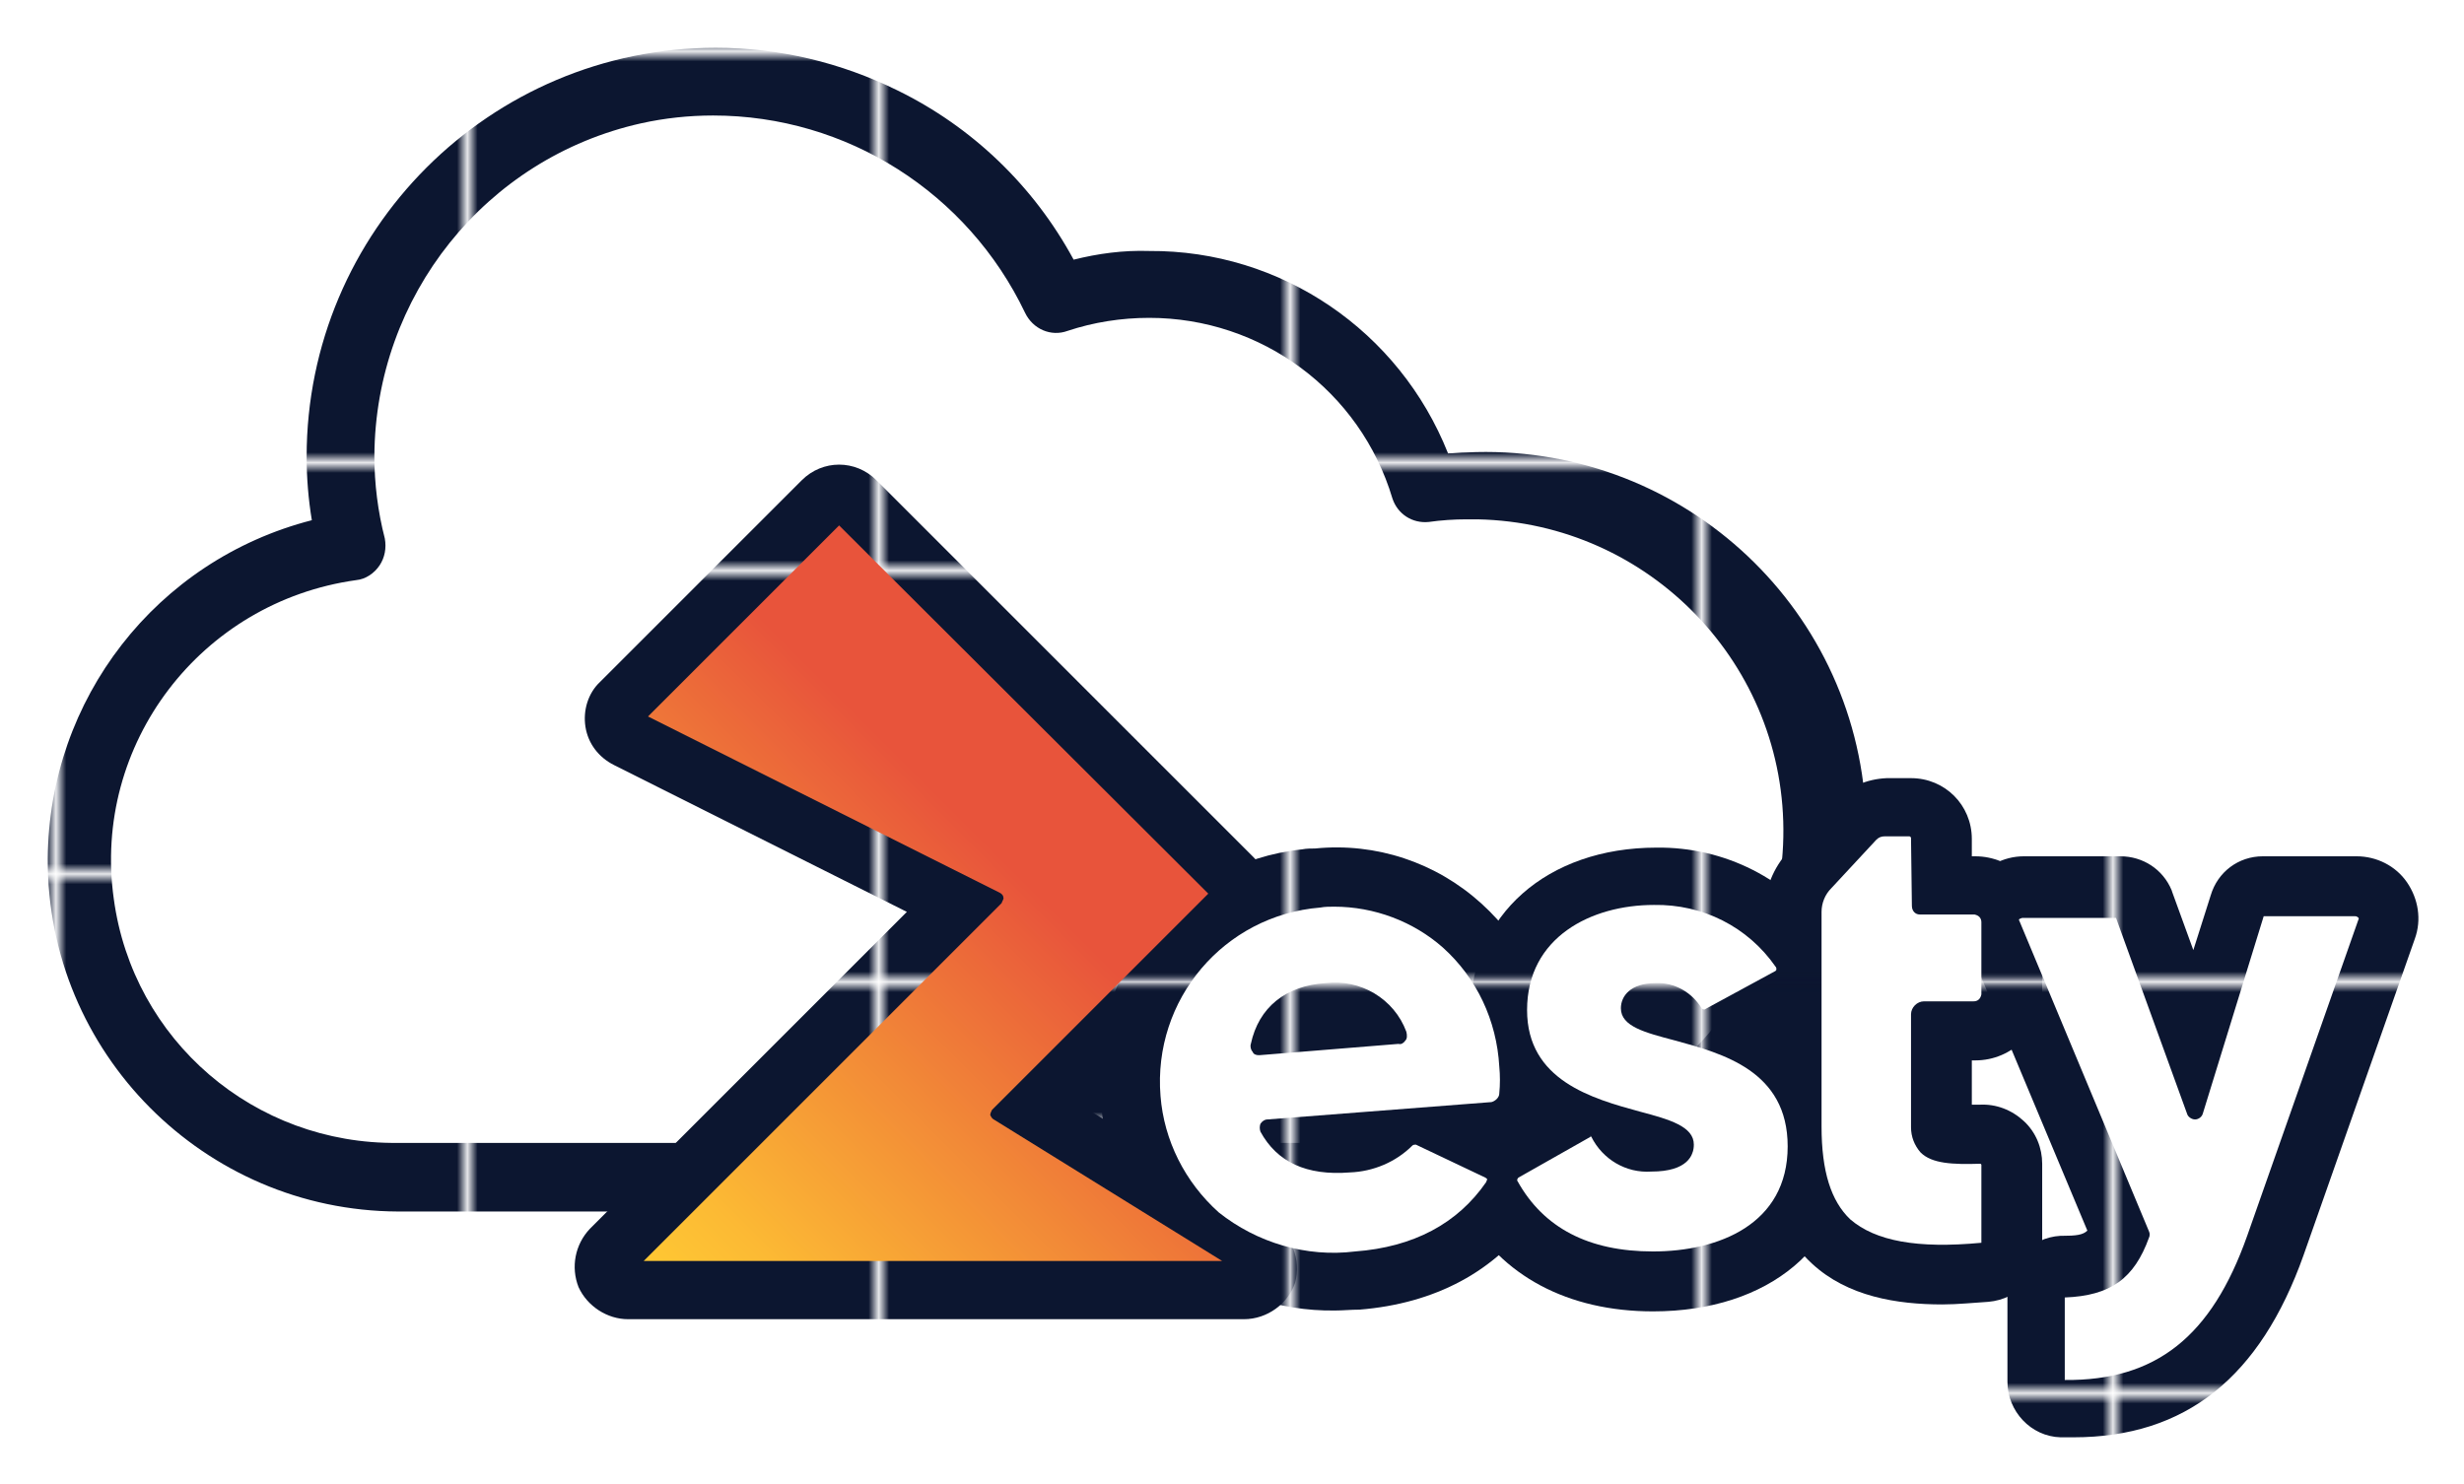 <svg xmlns="http://www.w3.org/2000/svg" role="img" xmlns:xlink="http://www.w3.org/1999/xlink" viewBox="7.80 2.30 283.66 170.91"><title>Zesty Tech Ltd. logo</title><style>svg {enable-background:new 0 0 300 174.1}</style><style>.st0{fill:none}.st1{fill:#0c1630}.st2{fill:#fff}</style><pattern id="Stroke_1_" width="39.1" height="39.1" overflow="visible" patternUnits="userSpaceOnUse" viewBox="0 -39.1 39.1 39.1"><path d="M0-39.1h39.1V0H0z" class="st0"/><path d="M0-39.1h39.1V0H0z" class="st0"/><path d="M0-39.1h39.1V0H0z" class="st0"/><path d="M0-39.1h39.1V0H0z" class="st0"/><path d="M0-39.1h39.1V0H0z" class="st1"/></pattern><pattern id="color_gap_1_" width="39.1" height="39.1" overflow="visible" patternUnits="userSpaceOnUse" viewBox="0 -39.1 39.1 39.1"><path d="M0-39.1h39.1V0H0z" class="st0"/><path d="M0-39.1h39.1V0H0z" class="st0"/><path d="M0-39.1h39.1V0H0z" class="st0"/><path d="M0-39.1h39.1V0H0z" class="st0"/><path d="M0-39.1h39.1V0H0z" class="st1"/></pattern><g id="Cloud"><path id="Fill" d="M176.4 58.1c-1.6 0-3.2.1-4.7.3-4.3-14-17.2-23.5-31.8-23.6-3.6 0-7.2.6-10.7 1.8C119.3 15 93.7 5.5 72.1 15.5 56.8 22.5 47 37.9 47 54.7c0 3.5.4 7 1.3 10.4-20 3.1-33.6 21.7-30.6 41.7 2.7 17.7 17.9 30.9 35.9 31h122.9c22-.4 39.5-18.5 39.2-40.5-.5-21.5-17.8-38.8-39.3-39.2z" class="st2"/><pattern id="Stroke_00000102508235532957050360000017664580913998183323_" patternTransform="matrix(1.184 0 0 -1.184 1861.889 -35417.844)" xlink:href="#Stroke_1_"/><path id="Stroke" fill="url(#Stroke_00000102508235532957050360000017664580913998183323_)" d="M176.4 141.8H53.6c-22.3-.1-40.4-18.3-40.3-40.6.1-18.4 12.5-34.4 30.4-39-.4-2.4-.6-4.9-.6-7.3 0-26 21.1-47.1 47.1-47.1 7.3 0 14.4 1.7 20.9 4.9 8.6 4.2 15.7 11 20.3 19.5 2.8-.7 5.7-1.1 8.7-1 15.2-.1 28.8 9.2 34.4 23.3.7 0 1.4-.1 2.1-.1 24.2-1.2 44.8 17.3 46 41.5 1.2 24.2-17.3 44.8-41.5 46-1.6 0-3.1 0-4.7-.1zM89.9 15.6c-2.8 0-5.6.3-8.3.9-17.9 4-30.6 19.9-30.7 38.3 0 3.2.4 6.4 1.2 9.5.2 1.1 0 2.2-.6 3.1-.6.9-1.6 1.6-2.7 1.7-17.9 2.5-30.4 18.9-27.9 36.7 2.2 16.3 16.2 28.3 32.7 28.1h122.9c19.8.4 36.2-15.4 36.6-35.2.4-19.8-15.4-36.2-35.2-36.6h-1.3c-1.4 0-2.9.1-4.3.3-1.9.2-3.6-.9-4.2-2.7-3.7-12.4-15.1-20.8-28-20.8-3.2 0-6.4.5-9.4 1.5-1.9.7-4-.2-4.9-2.1-6.6-13.8-20.5-22.7-35.9-22.7z"/></g><pattern id="color_gap_00000151517176484734585130000002643586216482929282_" patternTransform="matrix(1.184 0 0 -1.184 1830.25 -35436.602)" xlink:href="#color_gap_1_"/><path id="color_gap" fill="url(#color_gap_00000151517176484734585130000002643586216482929282_)" d="M116.8 120.5h34.4v15.7h-34.4z"/><pattern id="Z_background_00000086674912007473691840000001353959914748279446_" patternTransform="matrix(1.184 0 0 -1.184 1861.889 -35452.777)" xlink:href="#Stroke_1_"/><path id="Z_background" fill="url(#Z_background_00000086674912007473691840000001353959914748279446_)" d="M151 154.2H80.1c-2.4 0-4.7-1.5-5.7-3.7-.9-2.3-.4-4.9 1.3-6.7l36.5-36.5-33.7-16.9c-1.8-.9-3-2.5-3.3-4.4-.3-1.9.3-3.9 1.7-5.2l23.2-23.2c2.4-2.4 6.2-2.4 8.6 0l43.5 43.5c2.4 2.4 2.4 6.2 0 8.6l-19.9 19.9 21.9 13.5c2.3 1.4 3.4 4.2 2.7 6.9-.8 2.4-3.2 4.2-5.9 4.2z"/><pattern id="E_background_00000040545321539406839920000012705254192633216131_" patternTransform="matrix(1.184 0 0 -1.184 1861.889 -35452.777)" xlink:href="#Stroke_1_"/><path id="E_background" fill="url(#E_background_00000040545321539406839920000012705254192633216131_)" d="M161.5 153.2c-6.5.1-12.9-2.1-17.9-6.2-5.4-4.6-8.7-11.2-9.1-18.3-1.5-14.3 8.9-27.1 23.2-28.6.5-.1 1-.1 1.5-.1 7-.7 13.9 1.6 19.1 6.3 5.2 4.7 8.4 11.3 8.8 18.3.1 1.4.2 2.7.1 4.1-.1 2.1-1.1 4.1-2.7 5.4.5.7.8 1.4 1 2.2.6 2 .2 4.2-1 5.9-4.5 6.5-11.5 10.2-20.2 10.9-1 0-1.9.1-2.8.1z"/><pattern id="S_background_00000166656244846836904670000008427454362959128198_" patternTransform="matrix(1.184 0 0 -1.184 1861.889 -35452.777)" xlink:href="#Stroke_1_"/><path id="S_background" fill="url(#S_background_00000166656244846836904670000008427454362959128198_)" d="M198.1 153.3c-9.8 0-17.5-4.1-21.6-11.5-1.9-3.4-.7-7.8 2.7-9.7l2.6-1.5c-3.2-3.1-4.9-7.4-4.7-11.8 0-11.1 8.8-18.9 21.4-18.9 7.8-.1 15.2 3.6 19.6 10 1.1 1.7 1.5 3.7 1.1 5.7-.5 2-1.8 3.6-3.6 4.7l-1.3.7c4.1 3.3 6.4 8.3 6.2 13.5 0 11.2-9 18.8-22.4 18.8z"/><pattern id="T_background_00000108992812901666601450000003826350821339960456_" patternTransform="matrix(1.184 0 0 -1.184 1861.889 -35452.777)" xlink:href="#Stroke_1_"/><path id="T_background" fill="url(#T_background_00000108992812901666601450000003826350821339960456_)" d="M231.4 152.5c-5.2 0-10.9-.9-15-4.7-4.9-4.5-5.5-11.1-5.5-15.7v-24.6c0-2.7 1-5.3 2.9-7.3l5.2-5.6c1.6-1.7 3.7-2.6 6-2.7h2.8c3.9 0 7 3.1 7 7v2h.4c4.2 0 7.7 3.4 7.7 7.7v8.1c0 4.2-3.4 7.7-7.7 7.7h-.4v5.1h.9c1.9-.1 3.7.6 5.1 1.9 1.4 1.3 2.1 3.1 2.1 4.9v9.1c0 3.6-2.7 6.5-6.2 6.8-1.7.1-3.5.3-5.3.3z"/><pattern id="Y_background_00000137829514594220944420000006687651226629624230_" patternTransform="matrix(1.184 0 0 -1.184 1861.889 -35452.777)" xlink:href="#Stroke_1_"/><path id="Y_background" fill="url(#Y_background_00000137829514594220944420000006687651226629624230_)" d="M246.5 167.8H245c-3.4-.1-6.1-3-6.1-6.4V151c0-3.4 2.7-6.2 6.1-6.4h.2c1.6 0 2.4-.1 2.9-.6l-13.9-33.2c-.9-2.2-.7-4.7.7-6.7 1.3-2 3.5-3.2 5.9-3.2h11.1c2.6 0 4.9 1.5 5.9 3.9l.1.3 2.4 6.6 2-6.3c.8-2.7 3.2-4.5 6-4.5h10.8c2.3 0 4.5 1.1 5.8 3 1.3 1.9 1.7 4.3.9 6.5L273 146.8c-5 14.1-13.6 21-26.5 21z"/><linearGradient id="Z_00000065795008922579668450000010027472064752735675_" x1="80.87" x2="126.753" y1="286.002" y2="240.118" gradientTransform="translate(0 -135.34)" gradientUnits="userSpaceOnUse"><stop offset="0" stop-color="#feb38e"/><stop offset="0" stop-color="#fc3"/><stop offset=".2" stop-color="#fcba34"/><stop offset=".59" stop-color="#f28a37"/><stop offset="1" stop-color="#e8543b"/></linearGradient><path id="Z" fill="url(#Z_00000065795008922579668450000010027472064752735675_)" d="M122.2 131.2c-.2-.1-.3-.3-.4-.5 0-.2.1-.4.2-.6l24.9-24.9-42.5-42.4-22 22 40.5 20.3c.2.1.4.3.4.5.1.2-.1.4-.2.7l-41.2 41.2h66.6l-26.3-16.3z"/><path id="E" d="M180.4 128.2c.1-1 .1-2.1 0-3.1-.3-5.3-2.6-10.2-6.5-13.7-3.4-3-7.9-4.7-12.5-4.7-.5 0-1.1 0-1.6.1-11.1.9-19.3 10.6-18.4 21.7.4 5.1 2.8 9.9 6.7 13.4 4.4 3.5 10.1 5.2 15.7 4.5 6.7-.5 11.8-3.2 15.1-8 0-.1.1-.2.1-.3 0-.1-.1-.1-.2-.2l-8-3.8c-.1 0-.3 0-.4.1-1.9 1.9-4.5 3-7.2 3.1-5 .4-8.4-1.2-10.3-4.7-.1-.3-.1-.6 0-.9.2-.3.5-.5.8-.5l25.8-2c.4-.1.9-.5.9-1zm-10.8-6.1c-.2.3-.5.5-.8.4l-16 1.3h-.1c-.3 0-.6-.1-.7-.4-.2-.2-.3-.6-.2-.9.9-4.2 4-6.7 8.6-7 4-.5 7.9 1.8 9.3 5.6.1.4.1.8-.1 1z" class="st2"/><path id="S" d="M198.1 146.4c7.5 0 15.5-3.1 15.5-12.1 0-8.7-7.5-10.7-13-12.2-3.4-.9-6.2-1.6-6.2-3.7 0-1.4 1.1-2.9 4-2.9 2.2-.1 4.2 1.1 5.3 2.9.1.1.3.2.4.1l8.1-4.4c.1-.1.1-.1.1-.2s0-.2-.1-.3c-3.2-4.6-8.4-7.2-14-7.1-7.2 0-14.6 3.7-14.6 12.1 0 8.1 7.5 10.2 13 11.7 3.4.9 6.2 1.7 6.2 3.8 0 1.2-.7 3.1-4.9 3.1-2.9.2-5.6-1.4-6.9-4-.1-.1-.1-.1-.2-.1h.2c-.1 0-.1 0-.1.1l-8.3 4.7c-.1.1-.2.3-.1.4 3 5.4 8.2 8.1 15.6 8.1z" class="st2"/><path id="T" d="M235.9 145.4v-9l-.1-.1c-3.2.1-5.6 0-6.9-1.3-.7-.8-1.1-1.8-1.1-2.9v-13c0-.8.7-1.5 1.5-1.5h5.7c.5 0 .8-.3.9-.8V108.5c0-.5-.3-.8-.8-.9h-6.3c-.5 0-.9-.4-.9-1l-.1-7.8c0-.1-.1-.2-.2-.2h-2.8c-.4 0-.7.1-1 .4l-5.2 5.6c-.7.7-1.1 1.7-1.1 2.7V132c0 5.2 1.1 8.6 3.3 10.7 2.9 2.5 7.7 3.4 15.1 2.7z" class="st2"/><path id="Y" d="M266.5 144.6l12.8-36.4c.1-.1 0-.3-.1-.3-.1-.1-.2-.1-.3-.1h-10.5l-7 22.7c-.1.4-.5.7-.9.7s-.8-.3-.9-.6l-8.2-22.6h-10.8c-.1 0-.2.1-.3.1-.1.1-.1.1 0 .3l14.9 35.7c.1.2.1.5 0 .7-1.7 4.7-4.4 6.7-9.7 6.9v9.5c10.5.1 16.9-5 21-16.6z" class="st2"/></svg>